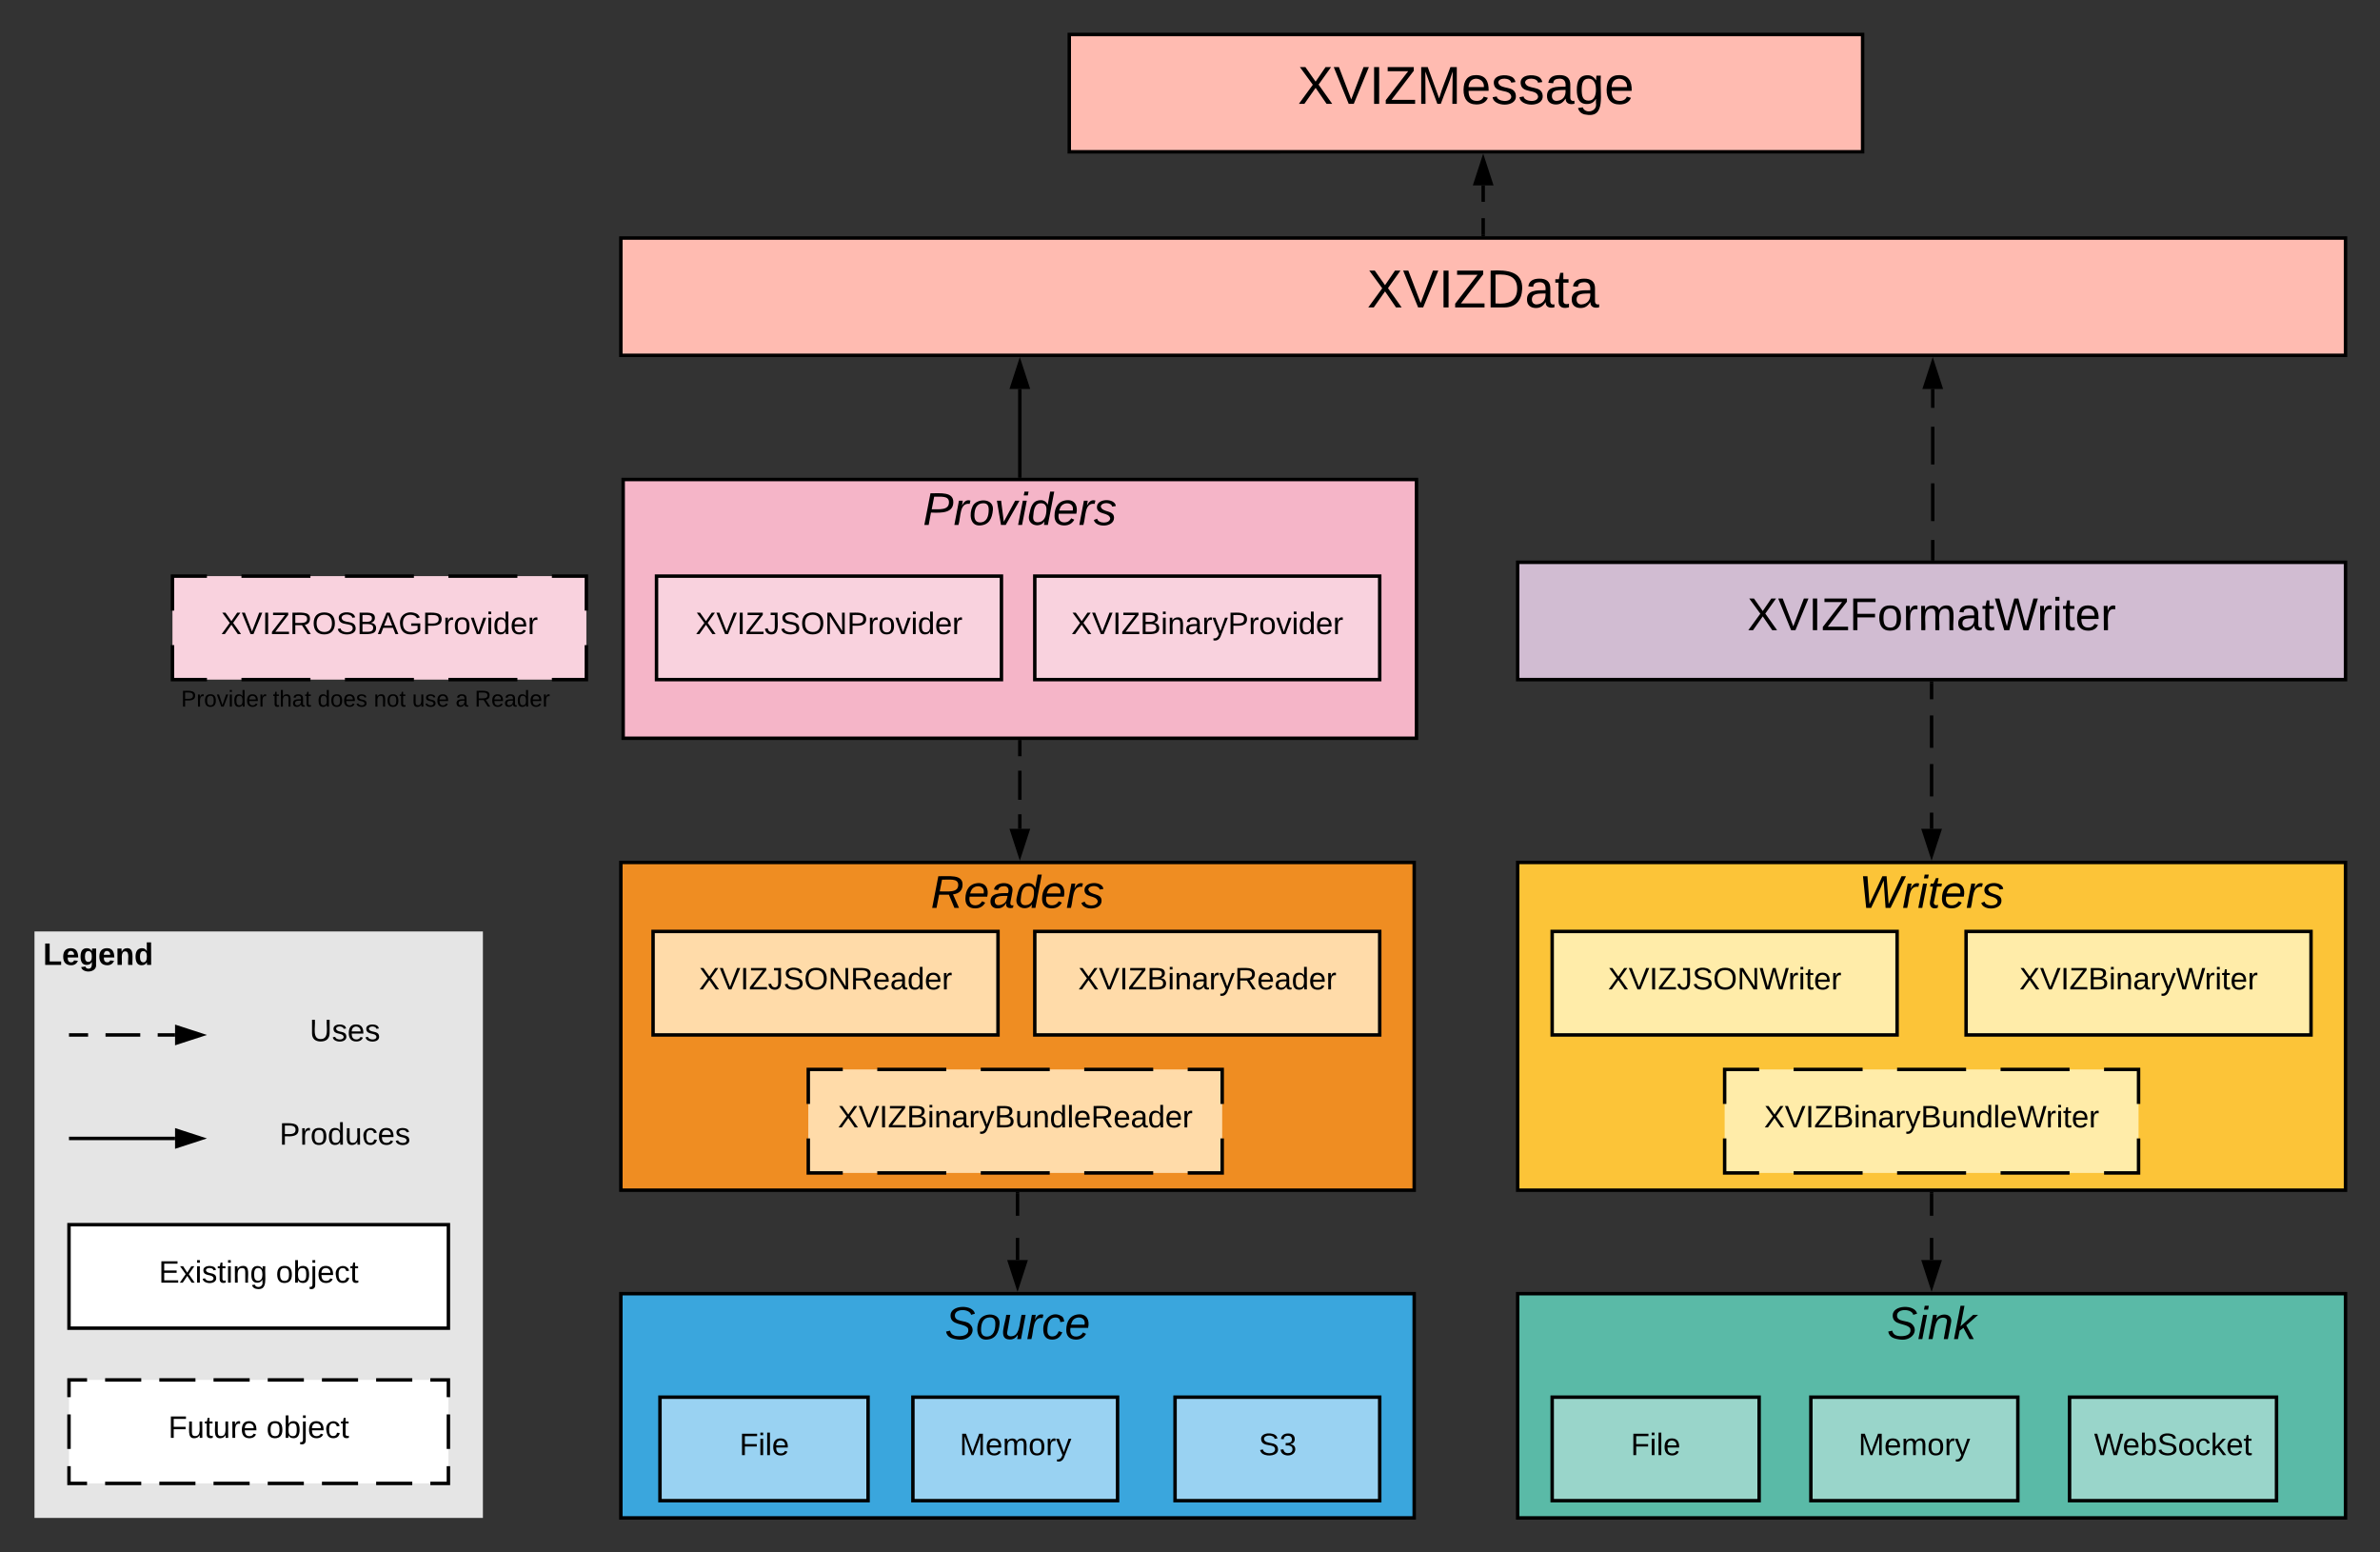 <svg xmlns="http://www.w3.org/2000/svg" xmlns:xlink="http://www.w3.org/1999/xlink" xmlns:lucid="lucid" width="1380" height="900"><rect width="100%" height="100%" fill="#333333" stroke="none"/><g transform="translate(460 160)" lucid:page-tab-id="0_0"><path d="M-440 380h260v340h-260z" stroke="#000" stroke-opacity="0" stroke-width="2" fill="#e5e5e5"/><use xlink:href="#a" transform="matrix(1,0,0,1,-435,385) translate(0 14.4)"/><path d="M-100 590h460v130h-460z" stroke="#000" stroke-width="2" fill="#3aa6dd"/><use xlink:href="#b" transform="matrix(1,0,0,1,-95,595) translate(182.815 21.333)"/><path d="M420 590h480v130H420z" stroke="#000" stroke-width="2" fill="#5abaa7"/><use xlink:href="#c" transform="matrix(1,0,0,1,425,595) translate(209.111 21.333)"/><path d="M-77.33 650H43.33v60H-77.33z" stroke="#000" stroke-width="2" fill="#99d2f2"/><use xlink:href="#d" transform="matrix(1,0,0,1,-72.333,655) translate(41.075 28.6)"/><path d="M69.33 650H188v60H69.33z" stroke="#000" stroke-width="2" fill="#99d2f2"/><use xlink:href="#e" transform="matrix(1,0,0,1,74.333,655) translate(22.075 28.6)"/><path d="M221.33 650H340v60H221.33z" stroke="#000" stroke-width="2" fill="#99d2f2"/><use xlink:href="#f" transform="matrix(1,0,0,1,226.333,655) translate(43.5 28.6)"/><path d="M440 650h120v60H440z" stroke="#000" stroke-width="2" fill="#99d5ca"/><use xlink:href="#d" transform="matrix(1,0,0,1,445,655) translate(40.575 28.6)"/><path d="M590 650h120v60H590z" stroke="#000" stroke-width="2" fill="#99d5ca"/><use xlink:href="#e" transform="matrix(1,0,0,1,595,655) translate(22.575 28.6)"/><path d="M740 650h120v60H740z" stroke="#000" stroke-width="2" fill="#99d5ca"/><use xlink:href="#g" transform="matrix(1,0,0,1,745,655) translate(9.2 28.6)"/><path d="M-100 340h460v190h-460z" stroke="#000" stroke-width="2" fill="#ef8d22"/><use xlink:href="#h" transform="matrix(1,0,0,1,-95,345) translate(174.704 21.333)"/><path d="M420 340h480v190H420z" stroke="#000" stroke-width="2" fill="#fcc438"/><use xlink:href="#i" transform="matrix(1,0,0,1,425,345) translate(192.926 21.333)"/><path d="M420 166h480v68H420z" stroke="#000" stroke-width="2" fill="#d1bcd2"/><use xlink:href="#j" transform="matrix(1,0,0,1,425,171) translate(128.148 34.333)"/><path d="M-98.67 118h460v150h-460z" stroke="#000" stroke-width="2" fill="#f5b5c8"/><use xlink:href="#k" transform="matrix(1,0,0,1,-93.667,123) translate(168.815 21.333)"/><path d="M-81.33 380h200v60h-200z" stroke="#000" stroke-width="2" fill="#ffdba9"/><use xlink:href="#l" transform="matrix(1,0,0,1,-76.333,385) translate(21.6 28.6)"/><path d="M140 380h200v60H140z" stroke="#000" stroke-width="2" fill="#ffdba9"/><use xlink:href="#m" transform="matrix(1,0,0,1,145,385) translate(20.125 28.6)"/><path d="M8.67 460h240v60h-240z" fill="#ffdba9"/><path d="M48.67 460h40m20 0h40m20 0h40m20 0h20v20m0 20v20h-20m-20 0h-40m-20 0h-40m-20 0h-40m-20 0h-20v-20m0-20v-20h20" stroke="#000" stroke-width="2" fill="none"/><use xlink:href="#n" transform="matrix(1,0,0,1,13.667,465) translate(12.15 28.6)"/><path d="M540 460h240v60H540z" fill="#ffeca9"/><path d="M580 460h40m20 0h40m20 0h40m20 0h20v20m0 20v20h-20m-20 0h-40m-20 0h-40m-20 0h-40m-20 0h-20v-20m0-20v-20h20" stroke="#000" stroke-width="2" fill="none"/><use xlink:href="#o" transform="matrix(1,0,0,1,545,465) translate(17.875 28.6)"/><path d="M-79.33 174h200v60h-200z" stroke="#000" stroke-width="2" fill="#f9d2de"/><use xlink:href="#p" transform="matrix(1,0,0,1,-74.333,179) translate(17.625 28.6)"/><path d="M140 174h200v60H140z" stroke="#000" stroke-width="2" fill="#f9d2de"/><use xlink:href="#q" transform="matrix(1,0,0,1,145,179) translate(16.15 28.6)"/><path d="M440 380h200v60H440z" stroke="#000" stroke-width="2" fill="#ffeca9"/><use xlink:href="#r" transform="matrix(1,0,0,1,445,385) translate(27.325 28.6)"/><path d="M680 380h200v60H680z" stroke="#000" stroke-width="2" fill="#ffeca9"/><use xlink:href="#s" transform="matrix(1,0,0,1,685,385) translate(25.85 28.6)"/><path d="M130 570.5V532" fill="none"/><path d="M130 570.5v-12.83m0-12.84V532" stroke="#000" stroke-width="2" fill="none"/><path d="M130 585.76l-4.64-14.26h9.28z" stroke="#000" stroke-width="2"/><path d="M131 532.03h-2V531h2z"/><path d="M660 570.5V532" fill="none"/><path d="M660 570.5v-12.83m0-12.84V532" stroke="#000" stroke-width="2" fill="none"/><path d="M660 585.76l-4.64-14.26h9.28z" stroke="#000" stroke-width="2"/><path d="M661 532.03h-2V531h2z"/><path d="M-360 174h240v60h-240z" fill="#f9d2de"/><path d="M-320 174h40m20 0h40m20 0h40m20 0h20v20m0 20v20h-20m-20 0h-40m-20 0h-40m-20 0h-40m-20 0h-20v-20m0-20v-20h20" stroke="#000" stroke-width="2" fill="none"/><use xlink:href="#t" transform="matrix(1,0,0,1,-355,179) translate(23.125 28.6)"/><path d="M-420 640h220v60h-220z" fill="#fff"/><path d="M-399.05 640h20.95m10.48 0h20.95m10.48 0h20.96m10.48 0h20.95m10.47 0h20.95m10.48 0h20.95m10.47 0H-200v10m0 10v20m0 10v10h-10.48m-10.47 0h-20.95m-10.48 0h-20.95m-10.48 0h-20.96m-10.48 0h-20.95m-10.47 0h-20.95m-10.48 0h-20.95m-10.47 0H-420v-10m0-10v-20m0-10v-10h10.48" stroke="#000" stroke-width="2" fill="none"/><use xlink:href="#u" transform="matrix(1,0,0,1,-415,645) translate(52.575 28.6)"/><use xlink:href="#v" transform="matrix(1,0,0,1,-415,645) translate(109.475 28.6)"/><path d="M-420 550h220v60h-220z" stroke="#000" stroke-width="2" fill="#fff"/><use xlink:href="#w" transform="matrix(1,0,0,1,-415,555) translate(47.075 28.6)"/><use xlink:href="#v" transform="matrix(1,0,0,1,-415,555) translate(114.975 28.6)"/><path d="M-100-22H900v68H-100z" stroke="#000" stroke-width="2" fill="#ffbbb1"/><use xlink:href="#x" transform="matrix(1,0,0,1,-95,-17) translate(427.679 35.222)"/><path d="M-419 440h60.5" fill="none"/><path d="M-419 440h10.08m10.1 0h20.15m10.1 0h10.07M-418.97 440H-420" stroke="#000" stroke-width="2" fill="none"/><path d="M-343.24 440l-14.26 4.64v-9.28z" stroke="#000" stroke-width="2"/><path d="M-419 500h60.5M-418.97 500H-420" stroke="#000" stroke-width="2" fill="none"/><path d="M-343.24 500l-14.26 4.64v-9.28z" stroke="#000" stroke-width="2"/><path d="M-300 410h80v60h-80z" stroke="#000" stroke-opacity="0" stroke-width="2" fill="#fff" fill-opacity="0"/><use xlink:href="#y" transform="matrix(1,0,0,1,-295,415) translate(14.525 28.6)"/><path d="M-300 470h80v60h-80z" stroke="#000" stroke-opacity="0" stroke-width="2" fill="#fff" fill-opacity="0"/><use xlink:href="#z" transform="matrix(1,0,0,1,-295,475) translate(-2.975 28.6)"/><path d="M131.33 270v50.5" fill="none"/><path d="M131.33 270v8.42m0 8.4v16.85m0 8.4v8.43" stroke="#000" stroke-width="2" fill="none"/><path d="M132.33 270.03h-2V269h2z"/><path d="M131.33 335.76l-4.63-14.26h9.27z" stroke="#000" stroke-width="2"/><path d="M-360 234h240v66h-240z" stroke="#000" stroke-opacity="0" stroke-width="2" fill="#fff" fill-opacity="0"/><use xlink:href="#A" transform="matrix(1,0,0,1,-355,239) translate(0 10.667)"/><use xlink:href="#B" transform="matrix(1,0,0,1,-355,239) translate(53.222 10.667)"/><use xlink:href="#C" transform="matrix(1,0,0,1,-355,239) translate(79.148 10.667)"/><use xlink:href="#D" transform="matrix(1,0,0,1,-355,239) translate(111.741 10.667)"/><use xlink:href="#E" transform="matrix(1,0,0,1,-355,239) translate(133.963 10.667)"/><use xlink:href="#F" transform="matrix(1,0,0,1,-355,239) translate(159.148 10.667)"/><use xlink:href="#G" transform="matrix(1,0,0,1,-355,239) translate(170.259 10.667)"/><path d="M660 236v84.5" fill="none"/><path d="M660 236v9.4m0 9.38v18.77m0 9.4v18.77m0 9.4v9.38" stroke="#000" stroke-width="2" fill="none"/><path d="M661 236.03h-2V235h2z"/><path d="M660 335.76l-4.64-14.26h9.28z" stroke="#000" stroke-width="2"/><path d="M160-140h460v68H160z" stroke="#000" stroke-width="2" fill="#ffbbb1"/><use xlink:href="#H" transform="matrix(1,0,0,1,165,-135) translate(127.432 35.222)"/><path d="M131.33 116V65.5" stroke="#000" stroke-width="2" fill="none"/><path d="M132.33 117h-2v-1.03h2z"/><path d="M131.33 50.24l4.64 14.26h-9.27z" stroke="#000" stroke-width="2"/><path d="M660.67 65.5V164" fill="none"/><path d="M660.67 65.5v10.95m0 10.94v21.88m0 10.94v21.9m0 10.94V164" stroke="#000" stroke-width="2" fill="none"/><path d="M660.67 50.24l4.63 14.26h-9.27z" stroke="#000" stroke-width="2"/><path d="M661.67 165h-2v-1.03h2z"/><path d="M400-24v-28.5" fill="none"/><path d="M400-24v-9.5m0-9.5v-9.5" stroke="#000" stroke-width="2" fill="none"/><path d="M401-23h-2v-1.03h2z"/><path d="M400-67.76l4.64 14.26h-9.28z" stroke="#000" stroke-width="2"/><defs><path d="M24 0v-248h52v208h133V0H24" id="I"/><path d="M185-48c-13 30-37 53-82 52C43 2 14-33 14-96s30-98 90-98c62 0 83 45 84 108H66c0 31 8 55 39 56 18 0 30-7 34-22zm-45-69c5-46-57-63-70-21-2 6-4 13-4 21h74" id="J"/><path d="M195-6C206 82 75 100 31 46c-4-6-6-13-8-21l49-6c3 16 16 24 34 25 40 0 42-37 40-79-11 22-30 35-61 35-53 0-70-43-70-97 0-56 18-96 73-97 30 0 46 14 59 34l2-30h47zm-90-29c32 0 41-27 41-63 0-35-9-62-40-62-32 0-39 29-40 63 0 36 9 62 39 62" id="K"/><path d="M135-194c87-1 58 113 63 194h-50c-7-57 23-157-34-157-59 0-34 97-39 157H25l-1-190h47c2 12-1 28 3 38 12-26 28-41 61-42" id="L"/><path d="M88-194c31-1 46 15 58 34l-1-101h50l1 261h-48c-2-10 0-23-3-31C134-8 116 4 84 4 32 4 16-41 15-95c0-56 19-97 73-99zm17 164c33 0 40-30 41-66 1-37-9-64-41-64s-38 30-39 65c0 43 13 65 39 65" id="M"/><g id="a"><use transform="matrix(0.05,0,0,0.05,0,0)" xlink:href="#I"/><use transform="matrix(0.05,0,0,0.05,10.95,0)" xlink:href="#J"/><use transform="matrix(0.05,0,0,0.05,20.95,0)" xlink:href="#K"/><use transform="matrix(0.05,0,0,0.05,31.9,0)" xlink:href="#J"/><use transform="matrix(0.05,0,0,0.05,41.9,0)" xlink:href="#L"/><use transform="matrix(0.05,0,0,0.05,52.85,0)" xlink:href="#M"/></g><path d="M194-120c59 52 2 134-86 124-53-6-90-18-98-63l31-7c8 30 29 43 70 43 46 0 84-17 71-62-32-43-135-20-137-98-3-89 178-90 191-16l-30 9c-8-48-127-53-127 5 0 53 81 35 115 65" id="N"/><path d="M30-147c31-64 166-65 159 27C183-49 158 1 86 4 9 8 1-88 30-147zM88-20c53 0 68-48 68-100 0-31-11-51-44-50-52 1-68 46-68 97 0 32 13 53 44 53" id="O"/><path d="M67 3c-93-2-31-127-26-193h32L48-50c-3 39 53 32 70 12 30-34 30-101 43-152h32L157 0h-30c1-10 6-24 4-33-14 20-29 37-64 36" id="P"/><path d="M66-151c12-25 30-51 66-40l-6 26C45-176 58-65 38 0H6l36-190h30" id="Q"/><path d="M44-68c0 29 11 47 38 47 30 0 42-19 51-41l28 9C148-21 126 4 82 4 31 4 10-29 12-85c3-77 74-140 146-93 12 8 15 23 18 40l-31 5c-1-22-13-36-36-36-52 0-65 49-65 101" id="R"/><path d="M111-194c62-3 86 47 72 106H45c-7 38 6 69 45 68 27-1 43-14 53-32l24 11C152-15 129 4 87 4 38 3 12-23 12-71c0-70 32-119 99-123zm44 81c14-66-71-72-95-28-4 8-8 17-11 28h106" id="S"/><g id="b"><use transform="matrix(0.074,0,0,0.074,0,0)" xlink:href="#N"/><use transform="matrix(0.074,0,0,0.074,17.778,0)" xlink:href="#O"/><use transform="matrix(0.074,0,0,0.074,32.593,0)" xlink:href="#P"/><use transform="matrix(0.074,0,0,0.074,47.407,0)" xlink:href="#Q"/><use transform="matrix(0.074,0,0,0.074,56.222,0)" xlink:href="#R"/><use transform="matrix(0.074,0,0,0.074,69.556,0)" xlink:href="#S"/></g><path d="M50-231l6-30h32l-6 30H50zM6 0l37-190h31L37 0H6" id="T"/><path d="M67-158c22-48 132-52 116 29L158 0h-32l25-140c3-38-53-32-70-12C52-117 51-52 38 0H6l36-190h30" id="U"/><path d="M127 0L80-88 50-66 37 0H6l51-261h31L57-100l99-90h39l-93 82L161 0h-34" id="V"/><g id="c"><use transform="matrix(0.074,0,0,0.074,0,0)" xlink:href="#N"/><use transform="matrix(0.074,0,0,0.074,17.778,0)" xlink:href="#T"/><use transform="matrix(0.074,0,0,0.074,23.63,0)" xlink:href="#U"/><use transform="matrix(0.074,0,0,0.074,38.444,0)" xlink:href="#V"/></g><path d="M63-220v92h138v28H63V0H30v-248h175v28H63" id="W"/><path d="M24-231v-30h32v30H24zM24 0v-190h32V0H24" id="X"/><path d="M24 0v-261h32V0H24" id="Y"/><path d="M100-194c63 0 86 42 84 106H49c0 40 14 67 53 68 26 1 43-12 49-29l28 8c-11 28-37 45-77 45C44 4 14-33 15-96c1-61 26-98 85-98zm52 81c6-60-76-77-97-28-3 7-6 17-6 28h103" id="Z"/><g id="d"><use transform="matrix(0.05,0,0,0.05,0,0)" xlink:href="#W"/><use transform="matrix(0.05,0,0,0.05,10.95,0)" xlink:href="#X"/><use transform="matrix(0.05,0,0,0.05,14.9,0)" xlink:href="#Y"/><use transform="matrix(0.05,0,0,0.05,18.85,0)" xlink:href="#Z"/></g><path d="M240 0l2-218c-23 76-54 145-80 218h-23L58-218 59 0H30v-248h44l77 211c21-75 51-140 76-211h43V0h-30" id="aa"/><path d="M210-169c-67 3-38 105-44 169h-31v-121c0-29-5-50-35-48C34-165 62-65 56 0H25l-1-190h30c1 10-1 24 2 32 10-44 99-50 107 0 11-21 27-35 58-36 85-2 47 119 55 194h-31v-121c0-29-5-49-35-48" id="ab"/><path d="M100-194c62-1 85 37 85 99 1 63-27 99-86 99S16-35 15-95c0-66 28-99 85-99zM99-20c44 1 53-31 53-75 0-43-8-75-51-75s-53 32-53 75 10 74 51 75" id="ac"/><path d="M114-163C36-179 61-72 57 0H25l-1-190h30c1 12-1 29 2 39 6-27 23-49 58-41v29" id="ad"/><path d="M179-190L93 31C79 59 56 82 12 73V49c39 6 53-20 64-50L1-190h34L92-34l54-156h33" id="ae"/><g id="e"><use transform="matrix(0.05,0,0,0.05,0,0)" xlink:href="#aa"/><use transform="matrix(0.05,0,0,0.05,14.95,0)" xlink:href="#Z"/><use transform="matrix(0.05,0,0,0.05,24.95,0)" xlink:href="#ab"/><use transform="matrix(0.05,0,0,0.05,39.9,0)" xlink:href="#ac"/><use transform="matrix(0.05,0,0,0.05,49.9,0)" xlink:href="#ad"/><use transform="matrix(0.05,0,0,0.05,55.85,0)" xlink:href="#ae"/></g><path d="M185-189c-5-48-123-54-124 2 14 75 158 14 163 119 3 78-121 87-175 55-17-10-28-26-33-46l33-7c5 56 141 63 141-1 0-78-155-14-162-118-5-82 145-84 179-34 5 7 8 16 11 25" id="af"/><path d="M126-127c33 6 58 20 58 59 0 88-139 92-164 29-3-8-5-16-6-25l32-3c6 27 21 44 54 44 32 0 52-15 52-46 0-38-36-46-79-43v-28c39 1 72-4 72-42 0-27-17-43-46-43-28 0-47 15-49 41l-32-3c6-42 35-63 81-64 48-1 79 21 79 65 0 36-21 52-52 59" id="ag"/><g id="f"><use transform="matrix(0.05,0,0,0.05,0,0)" xlink:href="#af"/><use transform="matrix(0.05,0,0,0.05,12,0)" xlink:href="#ag"/></g><path d="M266 0h-40l-56-210L115 0H75L2-248h35L96-30l15-64 43-154h32l59 218 59-218h35" id="ah"/><path d="M115-194c53 0 69 39 70 98 0 66-23 100-70 100C84 3 66-7 56-30L54 0H23l1-261h32v101c10-23 28-34 59-34zm-8 174c40 0 45-34 45-75 0-40-5-75-45-74-42 0-51 32-51 76 0 43 10 73 51 73" id="ai"/><path d="M96-169c-40 0-48 33-48 73s9 75 48 75c24 0 41-14 43-38l32 2c-6 37-31 61-74 61-59 0-76-41-82-99-10-93 101-131 147-64 4 7 5 14 7 22l-32 3c-4-21-16-35-41-35" id="aj"/><path d="M143 0L79-87 56-68V0H24v-261h32v163l83-92h37l-77 82L181 0h-38" id="ak"/><path d="M59-47c-2 24 18 29 38 22v24C64 9 27 4 27-40v-127H5v-23h24l9-43h21v43h35v23H59v120" id="al"/><g id="g"><use transform="matrix(0.05,0,0,0.05,0,0)" xlink:href="#ah"/><use transform="matrix(0.05,0,0,0.05,16.6,0)" xlink:href="#Z"/><use transform="matrix(0.05,0,0,0.05,26.6,0)" xlink:href="#ai"/><use transform="matrix(0.05,0,0,0.05,36.6,0)" xlink:href="#af"/><use transform="matrix(0.05,0,0,0.05,48.6,0)" xlink:href="#ac"/><use transform="matrix(0.05,0,0,0.05,58.6,0)" xlink:href="#aj"/><use transform="matrix(0.05,0,0,0.05,67.6,0)" xlink:href="#ak"/><use transform="matrix(0.05,0,0,0.05,76.6,0)" xlink:href="#Z"/><use transform="matrix(0.05,0,0,0.05,86.6,0)" xlink:href="#al"/></g><path d="M249-183c0 48-29 72-75 77L221 0h-36l-43-103H65L45 0H11l48-248c83 2 190-17 190 65zm-34 3c0-55-74-39-127-41l-18 92c63-1 145 13 145-51" id="am"/><path d="M165-48c-4 18 1 34 23 27l-3 20c-29 8-62 0-52-35h-2C116-14 99 4 63 4 30 4 8-16 8-49c0-68 71-67 138-67 10-26 0-56-31-54-26 1-42 9-47 31l-32-5c8-67 160-71 144 15-5 28-9 54-15 81zM42-50c3 52 80 24 89-6 7-12 7-24 11-38-47 1-103-4-100 44" id="an"/><path d="M133-28C103 26-5 8 13-77c13-62 24-115 90-117 29-1 46 15 56 35l19-102h32L160 0h-30zM45-64c-2 27 10 43 35 43 54-1 69-50 69-103 0-29-15-46-42-46-53-1-58 58-62 106" id="ao"/><path d="M55-144c13 50 104 24 104 88C159 21 15 23 1-39l26-10c6 40 102 42 102-4-13-50-104-23-104-87 0-71 143-71 148-8l-29 4c-5-35-85-37-89 0" id="ap"/><g id="h"><use transform="matrix(0.074,0,0,0.074,0,0)" xlink:href="#am"/><use transform="matrix(0.074,0,0,0.074,19.185,0)" xlink:href="#S"/><use transform="matrix(0.074,0,0,0.074,34,0)" xlink:href="#an"/><use transform="matrix(0.074,0,0,0.074,48.815,0)" xlink:href="#ao"/><use transform="matrix(0.074,0,0,0.074,63.63,0)" xlink:href="#S"/><use transform="matrix(0.074,0,0,0.074,78.444,0)" xlink:href="#Q"/><use transform="matrix(0.074,0,0,0.074,87.259,0)" xlink:href="#ap"/></g><path d="M247 0h-39l-15-214-24 57L95 0H56L31-248h35L82-30l101-218h33l16 218 101-218h35" id="aq"/><path d="M51-54c-9 22 5 41 31 30L79-1C43 14 10-4 19-52l22-115H19l5-23h22l19-43h21l-9 43h35l-4 23H73" id="ar"/><g id="i"><use transform="matrix(0.074,0,0,0.074,0,0)" xlink:href="#aq"/><use transform="matrix(0.074,0,0,0.074,25.111,0)" xlink:href="#Q"/><use transform="matrix(0.074,0,0,0.074,33.926,0)" xlink:href="#T"/><use transform="matrix(0.074,0,0,0.074,39.778,0)" xlink:href="#ar"/><use transform="matrix(0.074,0,0,0.074,47.185,0)" xlink:href="#S"/><use transform="matrix(0.074,0,0,0.074,62,0)" xlink:href="#Q"/><use transform="matrix(0.074,0,0,0.074,70.815,0)" xlink:href="#ap"/></g><path d="M195 0l-74-108L45 0H8l94-129-87-119h37l69 98 67-98h37l-84 118L233 0h-38" id="as"/><path d="M137 0h-34L2-248h35l83 218 83-218h36" id="at"/><path d="M33 0v-248h34V0H33" id="au"/><path d="M209 0H11v-25l151-195H24v-28h176v25L50-27h159V0" id="av"/><path d="M141-36C126-15 110 5 73 4 37 3 15-17 15-53c-1-64 63-63 125-63 3-35-9-54-41-54-24 1-41 7-42 31l-33-3c5-37 33-52 76-52 45 0 72 20 72 64v82c-1 20 7 32 28 27v20c-31 9-61-2-59-35zM48-53c0 20 12 33 32 33 41-3 63-29 60-74-43 2-92-5-92 41" id="aw"/><g id="j"><use transform="matrix(0.074,0,0,0.074,0,0)" xlink:href="#as"/><use transform="matrix(0.074,0,0,0.074,17.778,0)" xlink:href="#at"/><use transform="matrix(0.074,0,0,0.074,35.556,0)" xlink:href="#au"/><use transform="matrix(0.074,0,0,0.074,42.963,0)" xlink:href="#av"/><use transform="matrix(0.074,0,0,0.074,59.185,0)" xlink:href="#W"/><use transform="matrix(0.074,0,0,0.074,75.407,0)" xlink:href="#ac"/><use transform="matrix(0.074,0,0,0.074,90.222,0)" xlink:href="#ad"/><use transform="matrix(0.074,0,0,0.074,99.037,0)" xlink:href="#ab"/><use transform="matrix(0.074,0,0,0.074,121.185,0)" xlink:href="#aw"/><use transform="matrix(0.074,0,0,0.074,136,0)" xlink:href="#al"/><use transform="matrix(0.074,0,0,0.074,143.407,0)" xlink:href="#ah"/><use transform="matrix(0.074,0,0,0.074,168,0)" xlink:href="#ad"/><use transform="matrix(0.074,0,0,0.074,176.815,0)" xlink:href="#X"/><use transform="matrix(0.074,0,0,0.074,182.667,0)" xlink:href="#al"/><use transform="matrix(0.074,0,0,0.074,190.074,0)" xlink:href="#Z"/><use transform="matrix(0.074,0,0,0.074,204.889,0)" xlink:href="#ad"/></g><path d="M238-179c0 84-86 86-175 82L45 0H11l48-248c82 0 179-12 179 69zm-34 1c0-53-64-42-116-43l-19 98c63 0 135 9 135-55" id="ax"/><path d="M89 0H52L20-190h33L74-25l89-165h34" id="ay"/><g id="k"><use transform="matrix(0.074,0,0,0.074,0,0)" xlink:href="#ax"/><use transform="matrix(0.074,0,0,0.074,17.778,0)" xlink:href="#Q"/><use transform="matrix(0.074,0,0,0.074,26.593,0)" xlink:href="#O"/><use transform="matrix(0.074,0,0,0.074,41.407,0)" xlink:href="#ay"/><use transform="matrix(0.074,0,0,0.074,54.741,0)" xlink:href="#T"/><use transform="matrix(0.074,0,0,0.074,60.593,0)" xlink:href="#ao"/><use transform="matrix(0.074,0,0,0.074,75.407,0)" xlink:href="#S"/><use transform="matrix(0.074,0,0,0.074,90.222,0)" xlink:href="#Q"/><use transform="matrix(0.074,0,0,0.074,99.037,0)" xlink:href="#ap"/></g><path d="M153-248C145-148 188 4 80 4 36 3 13-21 6-62l32-5c4 25 16 42 43 43 27 0 39-20 39-49v-147H72v-28h81" id="az"/><path d="M140-251c81 0 123 46 123 126C263-46 219 4 140 4 59 4 17-45 17-125s42-126 123-126zm0 227c63 0 89-41 89-101s-29-99-89-99c-61 0-89 39-89 99S79-25 140-24" id="aA"/><path d="M190 0L58-211 59 0H30v-248h39L202-35l-2-213h31V0h-41" id="aB"/><path d="M233-177c-1 41-23 64-60 70L243 0h-38l-65-103H63V0H30v-248c88 3 205-21 203 71zM63-129c60-2 137 13 137-47 0-61-80-42-137-45v92" id="aC"/><path d="M85-194c31 0 48 13 60 33l-1-100h32l1 261h-30c-2-10 0-23-3-31C134-8 116 4 85 4 32 4 16-35 15-94c0-66 23-100 70-100zm9 24c-40 0-46 34-46 75 0 40 6 74 45 74 42 0 51-32 51-76 0-42-9-74-50-73" id="aD"/><g id="l"><use transform="matrix(0.05,0,0,0.05,0,0)" xlink:href="#as"/><use transform="matrix(0.05,0,0,0.05,12,0)" xlink:href="#at"/><use transform="matrix(0.05,0,0,0.05,24,0)" xlink:href="#au"/><use transform="matrix(0.05,0,0,0.05,29,0)" xlink:href="#av"/><use transform="matrix(0.05,0,0,0.05,39.95,0)" xlink:href="#az"/><use transform="matrix(0.05,0,0,0.05,48.95,0)" xlink:href="#af"/><use transform="matrix(0.05,0,0,0.05,60.95,0)" xlink:href="#aA"/><use transform="matrix(0.05,0,0,0.05,74.95,0)" xlink:href="#aB"/><use transform="matrix(0.05,0,0,0.05,87.9,0)" xlink:href="#aC"/><use transform="matrix(0.05,0,0,0.05,100.85,0)" xlink:href="#Z"/><use transform="matrix(0.05,0,0,0.05,110.85,0)" xlink:href="#aw"/><use transform="matrix(0.05,0,0,0.05,120.85,0)" xlink:href="#aD"/><use transform="matrix(0.05,0,0,0.05,130.85,0)" xlink:href="#Z"/><use transform="matrix(0.05,0,0,0.05,140.85,0)" xlink:href="#ad"/></g><path d="M160-131c35 5 61 23 61 61C221 17 115-2 30 0v-248c76 3 177-17 177 60 0 33-19 50-47 57zm-97-11c50-1 110 9 110-42 0-47-63-36-110-37v79zm0 115c55-2 124 14 124-45 0-56-70-42-124-44v89" id="aE"/><path d="M117-194c89-4 53 116 60 194h-32v-121c0-31-8-49-39-48C34-167 62-67 57 0H25l-1-190h30c1 10-1 24 2 32 11-22 29-35 61-36" id="aF"/><g id="m"><use transform="matrix(0.05,0,0,0.05,0,0)" xlink:href="#as"/><use transform="matrix(0.05,0,0,0.05,12,0)" xlink:href="#at"/><use transform="matrix(0.05,0,0,0.05,24,0)" xlink:href="#au"/><use transform="matrix(0.05,0,0,0.05,29,0)" xlink:href="#av"/><use transform="matrix(0.05,0,0,0.05,39.95,0)" xlink:href="#aE"/><use transform="matrix(0.05,0,0,0.05,51.95,0)" xlink:href="#X"/><use transform="matrix(0.05,0,0,0.05,55.9,0)" xlink:href="#aF"/><use transform="matrix(0.05,0,0,0.05,65.9,0)" xlink:href="#aw"/><use transform="matrix(0.05,0,0,0.05,75.9,0)" xlink:href="#ad"/><use transform="matrix(0.05,0,0,0.05,81.85,0)" xlink:href="#ae"/><use transform="matrix(0.05,0,0,0.05,90.85,0)" xlink:href="#aC"/><use transform="matrix(0.05,0,0,0.05,103.8,0)" xlink:href="#Z"/><use transform="matrix(0.05,0,0,0.05,113.8,0)" xlink:href="#aw"/><use transform="matrix(0.05,0,0,0.05,123.8,0)" xlink:href="#aD"/><use transform="matrix(0.05,0,0,0.05,133.8,0)" xlink:href="#Z"/><use transform="matrix(0.05,0,0,0.05,143.8,0)" xlink:href="#ad"/></g><path d="M84 4C-5 8 30-112 23-190h32v120c0 31 7 50 39 49 72-2 45-101 50-169h31l1 190h-30c-1-10 1-25-2-33-11 22-28 36-60 37" id="aG"/><g id="n"><use transform="matrix(0.05,0,0,0.05,0,0)" xlink:href="#as"/><use transform="matrix(0.05,0,0,0.05,12,0)" xlink:href="#at"/><use transform="matrix(0.05,0,0,0.05,24,0)" xlink:href="#au"/><use transform="matrix(0.05,0,0,0.05,29,0)" xlink:href="#av"/><use transform="matrix(0.05,0,0,0.05,39.95,0)" xlink:href="#aE"/><use transform="matrix(0.05,0,0,0.05,51.95,0)" xlink:href="#X"/><use transform="matrix(0.05,0,0,0.05,55.9,0)" xlink:href="#aF"/><use transform="matrix(0.05,0,0,0.05,65.9,0)" xlink:href="#aw"/><use transform="matrix(0.05,0,0,0.05,75.9,0)" xlink:href="#ad"/><use transform="matrix(0.05,0,0,0.05,81.85,0)" xlink:href="#ae"/><use transform="matrix(0.05,0,0,0.05,90.85,0)" xlink:href="#aE"/><use transform="matrix(0.05,0,0,0.05,102.85,0)" xlink:href="#aG"/><use transform="matrix(0.05,0,0,0.05,112.85,0)" xlink:href="#aF"/><use transform="matrix(0.05,0,0,0.05,122.85,0)" xlink:href="#aD"/><use transform="matrix(0.05,0,0,0.05,132.85,0)" xlink:href="#Y"/><use transform="matrix(0.05,0,0,0.05,136.8,0)" xlink:href="#Z"/><use transform="matrix(0.05,0,0,0.05,146.8,0)" xlink:href="#aC"/><use transform="matrix(0.05,0,0,0.05,159.75,0)" xlink:href="#Z"/><use transform="matrix(0.05,0,0,0.05,169.75,0)" xlink:href="#aw"/><use transform="matrix(0.05,0,0,0.05,179.75,0)" xlink:href="#aD"/><use transform="matrix(0.05,0,0,0.05,189.75,0)" xlink:href="#Z"/><use transform="matrix(0.05,0,0,0.05,199.75,0)" xlink:href="#ad"/></g><g id="o"><use transform="matrix(0.05,0,0,0.05,0,0)" xlink:href="#as"/><use transform="matrix(0.05,0,0,0.05,12,0)" xlink:href="#at"/><use transform="matrix(0.05,0,0,0.05,24,0)" xlink:href="#au"/><use transform="matrix(0.05,0,0,0.05,29,0)" xlink:href="#av"/><use transform="matrix(0.05,0,0,0.05,39.95,0)" xlink:href="#aE"/><use transform="matrix(0.05,0,0,0.05,51.95,0)" xlink:href="#X"/><use transform="matrix(0.05,0,0,0.05,55.9,0)" xlink:href="#aF"/><use transform="matrix(0.05,0,0,0.05,65.9,0)" xlink:href="#aw"/><use transform="matrix(0.05,0,0,0.05,75.9,0)" xlink:href="#ad"/><use transform="matrix(0.05,0,0,0.05,81.85,0)" xlink:href="#ae"/><use transform="matrix(0.05,0,0,0.05,90.85,0)" xlink:href="#aE"/><use transform="matrix(0.05,0,0,0.05,102.85,0)" xlink:href="#aG"/><use transform="matrix(0.05,0,0,0.05,112.85,0)" xlink:href="#aF"/><use transform="matrix(0.05,0,0,0.05,122.85,0)" xlink:href="#aD"/><use transform="matrix(0.05,0,0,0.05,132.85,0)" xlink:href="#Y"/><use transform="matrix(0.05,0,0,0.05,136.8,0)" xlink:href="#Z"/><use transform="matrix(0.05,0,0,0.05,146.8,0)" xlink:href="#ah"/><use transform="matrix(0.05,0,0,0.05,163.4,0)" xlink:href="#ad"/><use transform="matrix(0.05,0,0,0.05,169.35,0)" xlink:href="#X"/><use transform="matrix(0.05,0,0,0.05,173.3,0)" xlink:href="#al"/><use transform="matrix(0.05,0,0,0.05,178.3,0)" xlink:href="#Z"/><use transform="matrix(0.05,0,0,0.05,188.3,0)" xlink:href="#ad"/></g><path d="M30-248c87 1 191-15 191 75 0 78-77 80-158 76V0H30v-248zm33 125c57 0 124 11 124-50 0-59-68-47-124-48v98" id="aH"/><path d="M108 0H70L1-190h34L89-25l56-165h34" id="aI"/><g id="p"><use transform="matrix(0.05,0,0,0.05,0,0)" xlink:href="#as"/><use transform="matrix(0.05,0,0,0.05,12,0)" xlink:href="#at"/><use transform="matrix(0.05,0,0,0.05,24,0)" xlink:href="#au"/><use transform="matrix(0.05,0,0,0.05,29,0)" xlink:href="#av"/><use transform="matrix(0.05,0,0,0.05,39.95,0)" xlink:href="#az"/><use transform="matrix(0.05,0,0,0.05,48.95,0)" xlink:href="#af"/><use transform="matrix(0.05,0,0,0.05,60.95,0)" xlink:href="#aA"/><use transform="matrix(0.05,0,0,0.05,74.95,0)" xlink:href="#aB"/><use transform="matrix(0.05,0,0,0.05,87.9,0)" xlink:href="#aH"/><use transform="matrix(0.05,0,0,0.05,99.9,0)" xlink:href="#ad"/><use transform="matrix(0.05,0,0,0.05,105.85,0)" xlink:href="#ac"/><use transform="matrix(0.05,0,0,0.05,115.85,0)" xlink:href="#aI"/><use transform="matrix(0.05,0,0,0.05,124.85,0)" xlink:href="#X"/><use transform="matrix(0.05,0,0,0.05,128.8,0)" xlink:href="#aD"/><use transform="matrix(0.05,0,0,0.05,138.8,0)" xlink:href="#Z"/><use transform="matrix(0.05,0,0,0.05,148.8,0)" xlink:href="#ad"/></g><g id="q"><use transform="matrix(0.05,0,0,0.05,0,0)" xlink:href="#as"/><use transform="matrix(0.05,0,0,0.05,12,0)" xlink:href="#at"/><use transform="matrix(0.05,0,0,0.05,24,0)" xlink:href="#au"/><use transform="matrix(0.05,0,0,0.05,29,0)" xlink:href="#av"/><use transform="matrix(0.05,0,0,0.05,39.95,0)" xlink:href="#aE"/><use transform="matrix(0.05,0,0,0.05,51.95,0)" xlink:href="#X"/><use transform="matrix(0.05,0,0,0.05,55.9,0)" xlink:href="#aF"/><use transform="matrix(0.05,0,0,0.05,65.9,0)" xlink:href="#aw"/><use transform="matrix(0.05,0,0,0.05,75.9,0)" xlink:href="#ad"/><use transform="matrix(0.05,0,0,0.05,81.85,0)" xlink:href="#ae"/><use transform="matrix(0.05,0,0,0.05,90.85,0)" xlink:href="#aH"/><use transform="matrix(0.05,0,0,0.05,102.85,0)" xlink:href="#ad"/><use transform="matrix(0.05,0,0,0.05,108.8,0)" xlink:href="#ac"/><use transform="matrix(0.05,0,0,0.05,118.8,0)" xlink:href="#aI"/><use transform="matrix(0.05,0,0,0.05,127.8,0)" xlink:href="#X"/><use transform="matrix(0.05,0,0,0.05,131.75,0)" xlink:href="#aD"/><use transform="matrix(0.05,0,0,0.05,141.75,0)" xlink:href="#Z"/><use transform="matrix(0.05,0,0,0.05,151.75,0)" xlink:href="#ad"/></g><g id="r"><use transform="matrix(0.05,0,0,0.05,0,0)" xlink:href="#as"/><use transform="matrix(0.05,0,0,0.05,12,0)" xlink:href="#at"/><use transform="matrix(0.05,0,0,0.05,24,0)" xlink:href="#au"/><use transform="matrix(0.05,0,0,0.05,29,0)" xlink:href="#av"/><use transform="matrix(0.05,0,0,0.05,39.95,0)" xlink:href="#az"/><use transform="matrix(0.05,0,0,0.05,48.95,0)" xlink:href="#af"/><use transform="matrix(0.05,0,0,0.05,60.95,0)" xlink:href="#aA"/><use transform="matrix(0.05,0,0,0.05,74.95,0)" xlink:href="#aB"/><use transform="matrix(0.05,0,0,0.05,87.9,0)" xlink:href="#ah"/><use transform="matrix(0.05,0,0,0.05,104.5,0)" xlink:href="#ad"/><use transform="matrix(0.05,0,0,0.05,110.45,0)" xlink:href="#X"/><use transform="matrix(0.05,0,0,0.05,114.4,0)" xlink:href="#al"/><use transform="matrix(0.05,0,0,0.05,119.4,0)" xlink:href="#Z"/><use transform="matrix(0.05,0,0,0.05,129.4,0)" xlink:href="#ad"/></g><g id="s"><use transform="matrix(0.05,0,0,0.05,0,0)" xlink:href="#as"/><use transform="matrix(0.05,0,0,0.05,12,0)" xlink:href="#at"/><use transform="matrix(0.05,0,0,0.05,24,0)" xlink:href="#au"/><use transform="matrix(0.05,0,0,0.05,29,0)" xlink:href="#av"/><use transform="matrix(0.05,0,0,0.05,39.95,0)" xlink:href="#aE"/><use transform="matrix(0.05,0,0,0.05,51.95,0)" xlink:href="#X"/><use transform="matrix(0.05,0,0,0.05,55.9,0)" xlink:href="#aF"/><use transform="matrix(0.05,0,0,0.05,65.9,0)" xlink:href="#aw"/><use transform="matrix(0.05,0,0,0.05,75.9,0)" xlink:href="#ad"/><use transform="matrix(0.05,0,0,0.05,81.85,0)" xlink:href="#ae"/><use transform="matrix(0.05,0,0,0.05,90.85,0)" xlink:href="#ah"/><use transform="matrix(0.05,0,0,0.05,107.45,0)" xlink:href="#ad"/><use transform="matrix(0.05,0,0,0.05,113.4,0)" xlink:href="#X"/><use transform="matrix(0.05,0,0,0.05,117.35,0)" xlink:href="#al"/><use transform="matrix(0.05,0,0,0.05,122.35,0)" xlink:href="#Z"/><use transform="matrix(0.05,0,0,0.05,132.35,0)" xlink:href="#ad"/></g><path d="M205 0l-28-72H64L36 0H1l101-248h38L239 0h-34zm-38-99l-47-123c-12 45-31 82-46 123h93" id="aJ"/><path d="M143 4C61 4 22-44 18-125c-5-107 100-154 193-111 17 8 29 25 37 43l-32 9c-13-25-37-40-76-40-61 0-88 39-88 99 0 61 29 100 91 101 35 0 62-11 79-27v-45h-74v-28h105v86C228-13 192 4 143 4" id="aK"/><g id="t"><use transform="matrix(0.05,0,0,0.05,0,0)" xlink:href="#as"/><use transform="matrix(0.05,0,0,0.05,12,0)" xlink:href="#at"/><use transform="matrix(0.05,0,0,0.05,24,0)" xlink:href="#au"/><use transform="matrix(0.05,0,0,0.05,29,0)" xlink:href="#av"/><use transform="matrix(0.05,0,0,0.05,39.95,0)" xlink:href="#aC"/><use transform="matrix(0.05,0,0,0.05,52.9,0)" xlink:href="#aA"/><use transform="matrix(0.05,0,0,0.05,66.9,0)" xlink:href="#af"/><use transform="matrix(0.05,0,0,0.05,78.9,0)" xlink:href="#aE"/><use transform="matrix(0.05,0,0,0.05,90.9,0)" xlink:href="#aJ"/><use transform="matrix(0.05,0,0,0.05,102.9,0)" xlink:href="#aK"/><use transform="matrix(0.05,0,0,0.05,116.9,0)" xlink:href="#aH"/><use transform="matrix(0.05,0,0,0.05,128.9,0)" xlink:href="#ad"/><use transform="matrix(0.05,0,0,0.05,134.85,0)" xlink:href="#ac"/><use transform="matrix(0.05,0,0,0.05,144.85,0)" xlink:href="#aI"/><use transform="matrix(0.05,0,0,0.05,153.85,0)" xlink:href="#X"/><use transform="matrix(0.05,0,0,0.05,157.8,0)" xlink:href="#aD"/><use transform="matrix(0.05,0,0,0.05,167.8,0)" xlink:href="#Z"/><use transform="matrix(0.05,0,0,0.05,177.8,0)" xlink:href="#ad"/></g><g id="u"><use transform="matrix(0.05,0,0,0.05,0,0)" xlink:href="#W"/><use transform="matrix(0.05,0,0,0.05,10.95,0)" xlink:href="#aG"/><use transform="matrix(0.05,0,0,0.05,20.95,0)" xlink:href="#al"/><use transform="matrix(0.05,0,0,0.05,25.95,0)" xlink:href="#aG"/><use transform="matrix(0.05,0,0,0.05,35.95,0)" xlink:href="#ad"/><use transform="matrix(0.05,0,0,0.05,41.9,0)" xlink:href="#Z"/></g><path d="M24-231v-30h32v30H24zM-9 49c24 4 33-6 33-30v-209h32V24c2 40-23 58-65 49V49" id="aL"/><g id="v"><use transform="matrix(0.05,0,0,0.05,0,0)" xlink:href="#ac"/><use transform="matrix(0.05,0,0,0.05,10,0)" xlink:href="#ai"/><use transform="matrix(0.05,0,0,0.05,20,0)" xlink:href="#aL"/><use transform="matrix(0.05,0,0,0.05,23.95,0)" xlink:href="#Z"/><use transform="matrix(0.05,0,0,0.05,33.95,0)" xlink:href="#aj"/><use transform="matrix(0.05,0,0,0.05,42.95,0)" xlink:href="#al"/></g><path d="M30 0v-248h187v28H63v79h144v27H63v87h162V0H30" id="aM"/><path d="M141 0L90-78 38 0H4l68-98-65-92h35l48 74 47-74h35l-64 92 68 98h-35" id="aN"/><path d="M135-143c-3-34-86-38-87 0 15 53 115 12 119 90S17 21 10-45l28-5c4 36 97 45 98 0-10-56-113-15-118-90-4-57 82-63 122-42 12 7 21 19 24 35" id="aO"/><path d="M177-190C167-65 218 103 67 71c-23-6-38-20-44-43l32-5c15 47 100 32 89-28v-30C133-14 115 1 83 1 29 1 15-40 15-95c0-56 16-97 71-98 29-1 48 16 59 35 1-10 0-23 2-32h30zM94-22c36 0 50-32 50-73 0-42-14-75-50-75-39 0-46 34-46 75s6 73 46 73" id="aP"/><g id="w"><use transform="matrix(0.05,0,0,0.05,0,0)" xlink:href="#aM"/><use transform="matrix(0.05,0,0,0.05,12,0)" xlink:href="#aN"/><use transform="matrix(0.05,0,0,0.05,21,0)" xlink:href="#X"/><use transform="matrix(0.05,0,0,0.05,24.95,0)" xlink:href="#aO"/><use transform="matrix(0.05,0,0,0.05,33.95,0)" xlink:href="#al"/><use transform="matrix(0.05,0,0,0.05,38.95,0)" xlink:href="#X"/><use transform="matrix(0.05,0,0,0.05,42.9,0)" xlink:href="#aF"/><use transform="matrix(0.05,0,0,0.05,52.9,0)" xlink:href="#aP"/></g><path d="M30-248c118-7 216 8 213 122C240-48 200 0 122 0H30v-248zM63-27c89 8 146-16 146-99s-60-101-146-95v194" id="aQ"/><g id="x"><use transform="matrix(0.086,0,0,0.086,0,0)" xlink:href="#as"/><use transform="matrix(0.086,0,0,0.086,20.741,0)" xlink:href="#at"/><use transform="matrix(0.086,0,0,0.086,41.481,0)" xlink:href="#au"/><use transform="matrix(0.086,0,0,0.086,50.123,0)" xlink:href="#av"/><use transform="matrix(0.086,0,0,0.086,69.049,0)" xlink:href="#aQ"/><use transform="matrix(0.086,0,0,0.086,91.432,0)" xlink:href="#aw"/><use transform="matrix(0.086,0,0,0.086,108.716,0)" xlink:href="#al"/><use transform="matrix(0.086,0,0,0.086,117.358,0)" xlink:href="#aw"/></g><path d="M232-93c-1 65-40 97-104 97C67 4 28-28 28-90v-158h33c8 89-33 224 67 224 102 0 64-133 71-224h33v155" id="aR"/><g id="y"><use transform="matrix(0.05,0,0,0.05,0,0)" xlink:href="#aR"/><use transform="matrix(0.05,0,0,0.05,12.95,0)" xlink:href="#aO"/><use transform="matrix(0.05,0,0,0.05,21.95,0)" xlink:href="#Z"/><use transform="matrix(0.05,0,0,0.05,31.95,0)" xlink:href="#aO"/></g><g id="z"><use transform="matrix(0.05,0,0,0.05,0,0)" xlink:href="#aH"/><use transform="matrix(0.05,0,0,0.05,12,0)" xlink:href="#ad"/><use transform="matrix(0.05,0,0,0.05,17.95,0)" xlink:href="#ac"/><use transform="matrix(0.05,0,0,0.05,27.95,0)" xlink:href="#aD"/><use transform="matrix(0.05,0,0,0.05,37.95,0)" xlink:href="#aG"/><use transform="matrix(0.05,0,0,0.05,47.95,0)" xlink:href="#aj"/><use transform="matrix(0.05,0,0,0.05,56.95,0)" xlink:href="#Z"/><use transform="matrix(0.05,0,0,0.05,66.95,0)" xlink:href="#aO"/></g><g id="A"><use transform="matrix(0.037,0,0,0.037,0,0)" xlink:href="#aH"/><use transform="matrix(0.037,0,0,0.037,8.889,0)" xlink:href="#ad"/><use transform="matrix(0.037,0,0,0.037,13.296,0)" xlink:href="#ac"/><use transform="matrix(0.037,0,0,0.037,20.704,0)" xlink:href="#aI"/><use transform="matrix(0.037,0,0,0.037,27.37,0)" xlink:href="#X"/><use transform="matrix(0.037,0,0,0.037,30.296,0)" xlink:href="#aD"/><use transform="matrix(0.037,0,0,0.037,37.704,0)" xlink:href="#Z"/><use transform="matrix(0.037,0,0,0.037,45.111,0)" xlink:href="#ad"/></g><path d="M106-169C34-169 62-67 57 0H25v-261h32l-1 103c12-21 28-36 61-36 89 0 53 116 60 194h-32v-121c2-32-8-49-39-48" id="aS"/><g id="B"><use transform="matrix(0.037,0,0,0.037,0,0)" xlink:href="#al"/><use transform="matrix(0.037,0,0,0.037,3.704,0)" xlink:href="#aS"/><use transform="matrix(0.037,0,0,0.037,11.111,0)" xlink:href="#aw"/><use transform="matrix(0.037,0,0,0.037,18.519,0)" xlink:href="#al"/></g><g id="C"><use transform="matrix(0.037,0,0,0.037,0,0)" xlink:href="#aD"/><use transform="matrix(0.037,0,0,0.037,7.407,0)" xlink:href="#ac"/><use transform="matrix(0.037,0,0,0.037,14.815,0)" xlink:href="#Z"/><use transform="matrix(0.037,0,0,0.037,22.222,0)" xlink:href="#aO"/></g><g id="D"><use transform="matrix(0.037,0,0,0.037,0,0)" xlink:href="#aF"/><use transform="matrix(0.037,0,0,0.037,7.407,0)" xlink:href="#ac"/><use transform="matrix(0.037,0,0,0.037,14.815,0)" xlink:href="#al"/></g><g id="E"><use transform="matrix(0.037,0,0,0.037,0,0)" xlink:href="#aG"/><use transform="matrix(0.037,0,0,0.037,7.407,0)" xlink:href="#aO"/><use transform="matrix(0.037,0,0,0.037,14.074,0)" xlink:href="#Z"/></g><use transform="matrix(0.037,0,0,0.037,0,0)" xlink:href="#aw" id="F"/><g id="G"><use transform="matrix(0.037,0,0,0.037,0,0)" xlink:href="#aC"/><use transform="matrix(0.037,0,0,0.037,9.593,0)" xlink:href="#Z"/><use transform="matrix(0.037,0,0,0.037,17,0)" xlink:href="#aw"/><use transform="matrix(0.037,0,0,0.037,24.407,0)" xlink:href="#aD"/><use transform="matrix(0.037,0,0,0.037,31.815,0)" xlink:href="#Z"/><use transform="matrix(0.037,0,0,0.037,39.222,0)" xlink:href="#ad"/></g><g id="H"><use transform="matrix(0.086,0,0,0.086,0,0)" xlink:href="#as"/><use transform="matrix(0.086,0,0,0.086,20.741,0)" xlink:href="#at"/><use transform="matrix(0.086,0,0,0.086,41.481,0)" xlink:href="#au"/><use transform="matrix(0.086,0,0,0.086,50.123,0)" xlink:href="#av"/><use transform="matrix(0.086,0,0,0.086,69.049,0)" xlink:href="#aa"/><use transform="matrix(0.086,0,0,0.086,94.889,0)" xlink:href="#Z"/><use transform="matrix(0.086,0,0,0.086,112.173,0)" xlink:href="#aO"/><use transform="matrix(0.086,0,0,0.086,127.728,0)" xlink:href="#aO"/><use transform="matrix(0.086,0,0,0.086,143.284,0)" xlink:href="#aw"/><use transform="matrix(0.086,0,0,0.086,160.568,0)" xlink:href="#aP"/><use transform="matrix(0.086,0,0,0.086,177.852,0)" xlink:href="#Z"/></g></defs></g></svg>